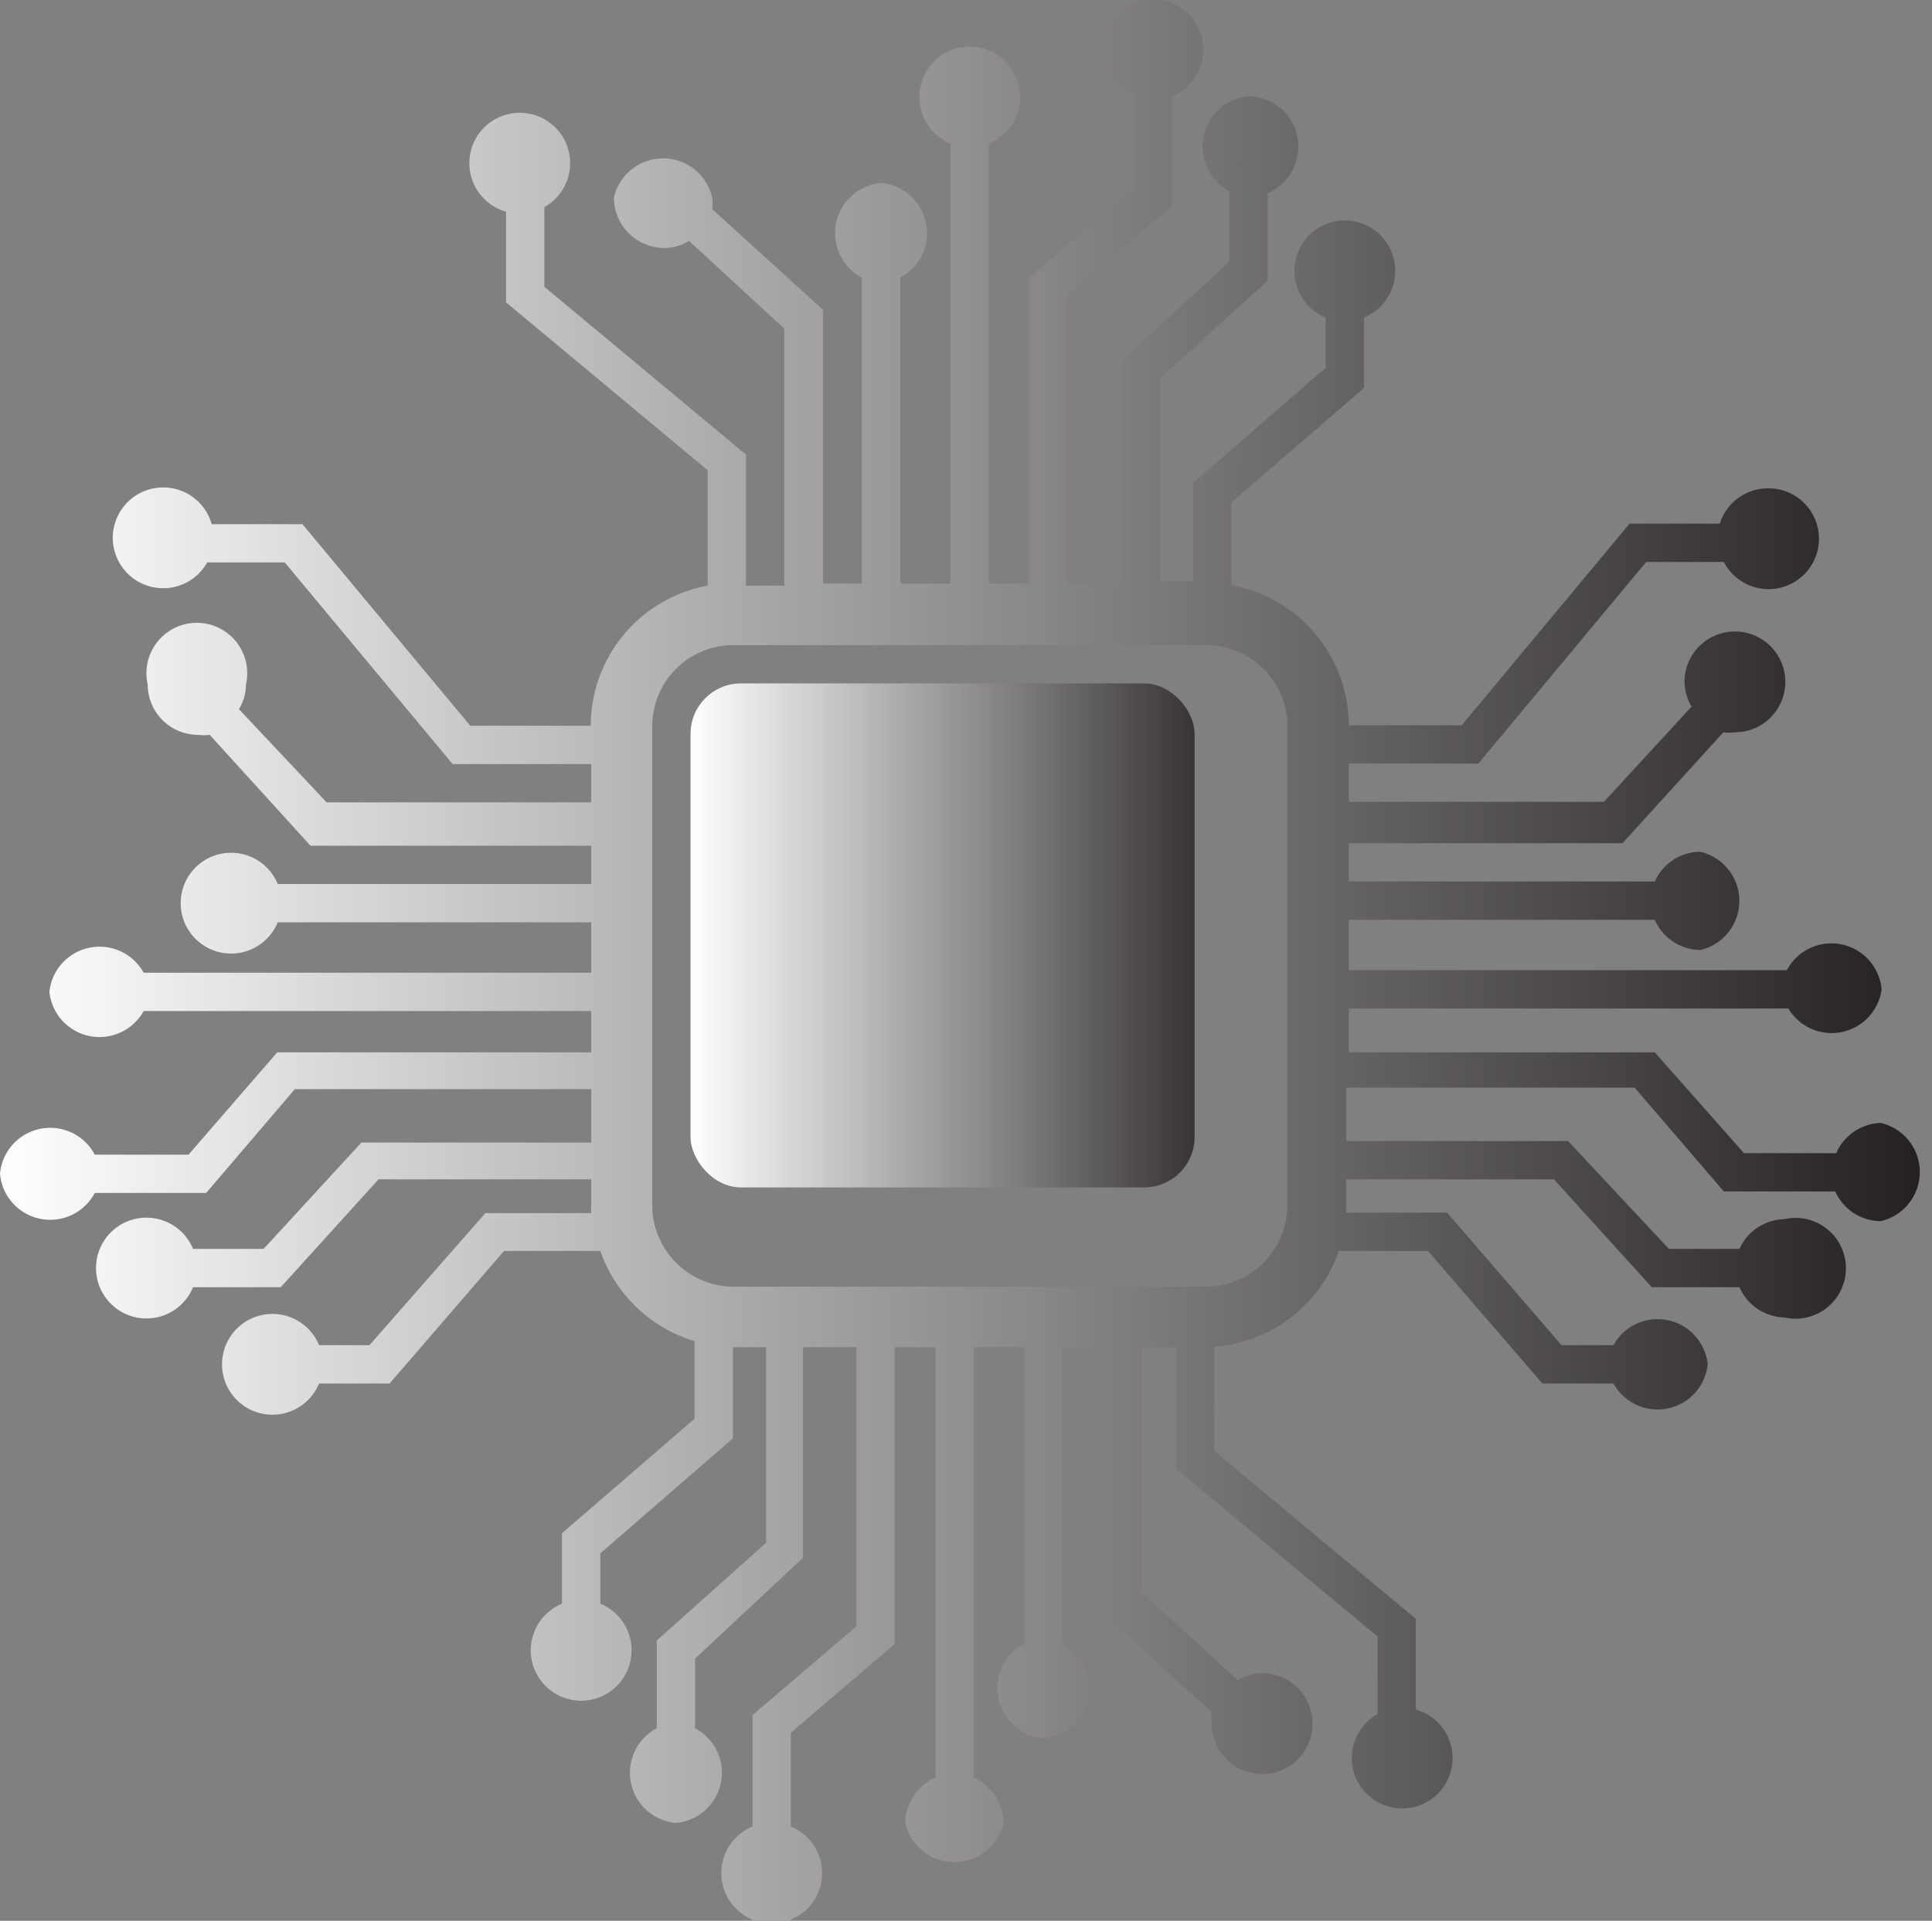 <svg id="Layer_1" data-name="Layer 1" xmlns="http://www.w3.org/2000/svg" xmlns:xlink="http://www.w3.org/1999/xlink" viewBox="0 0 38.33 38.11"><rect x="0" y="0" width="38.33" height="38.11" fill="#808080" stroke="none"/><defs><style>.cls-1{fill:url(#White_Black);}.cls-2{fill:url(#White_Black-2);}</style><linearGradient id="White_Black" x1="13.7" y1="19.15" x2="24.77" y2="19.15" gradientUnits="userSpaceOnUse"><stop offset="0" stop-color="#fff"/><stop offset="1" stop-color="#231f20"/></linearGradient><linearGradient id="White_Black-2" x1="0.67" y1="20.15" x2="39" y2="20.15" xlink:href="#White_Black"/></defs><title>bicon2</title><rect class="cls-1" x="13.7" y="13.56" width="10" height="10" rx="1"/><path class="cls-2" d="M38,23.37a1,1,0,0,0-.9.6H35.27l-1.77-2H27.43V21.1h8.72A1,1,0,0,0,38,20.72a1,1,0,0,0-1.88-.38H27.43v-1H33.5a1,1,0,0,0,.9.6,1,1,0,0,0,0-1.95,1,1,0,0,0-.9.59H27.43v-.76h5.43l2-2.2a.85.85,0,0,0,.23,0,1,1,0,0,0,0-2,1,1,0,0,0-1,1,1,1,0,0,0,.14.49l-1.74,1.89H27.43v-.76H30l3.33-4h1.54a1,1,0,1,0,.85-1.46,1,1,0,0,0-.93.7H33l-3.33,4H27.43v0a2.84,2.84,0,0,0-2.33-2.78V11.06l2.63-2.27V7.39a1,1,0,1,0-.76,0v1l-2.63,2.28v1.95h-.66V8.6l2.14-1.94V4.92A1,1,0,0,0,25.44,3a1,1,0,0,0-.38,1.88v1.4L22.92,8.26v4.41H21.86V6.94l2.06-1.76V3a1,1,0,1,0-.76,0V4.83L21.1,6.59v6.08h-.81V3.94a1,1,0,1,0-.76,0v8.73h-1V6.6a1,1,0,0,0-.38-1.88,1,1,0,0,0-.38,1.88v6.07H17V7.24l-2.2-2a.85.85,0,0,0,0-.23,1,1,0,0,0-1.95,0,1,1,0,0,0,1,1,.93.93,0,0,0,.49-.14l1.89,1.74v5.1h-.76v-2.6l-4-3.33V5.2a1,1,0,1,0-.76.09v1.8l4,3.33v2.29a2.83,2.83,0,0,0-2.32,2.78v0H10l-3.33-4H4.87a1,1,0,1,0-.09.76H6.32l3.33,4H12.4v.76H7.15L5.41,15.16a.93.93,0,0,0,.14-.49,1,1,0,1,0-1.95,0,1,1,0,0,0,1,1,.85.85,0,0,0,.23,0l2,2.2H12.4v.76H6.18a1,1,0,1,0,0,.76H12.4v1H3.52a1,1,0,0,0-1.87.38,1,1,0,0,0,1.87.38H12.4v.82H6.17L4.41,24H2.55a1,1,0,0,0-1.88.38,1,1,0,0,0,1.88.38H4.76l1.76-2.06H12.4v1.06H7.84L5.9,25.87H4.5a1,1,0,1,0,0,.76H6.24l1.94-2.14H12.4V25a.81.81,0,0,0,0,.16H10.3L8,27.78H7a1,1,0,1,0,0,.76h1.4l2.27-2.63h1.91a2.85,2.85,0,0,0,1.87,1.79v1.54l-2.63,2.27v1.4a1,1,0,1,0,.76,0v-1l2.63-2.28V27.82h.66V31.7L13.7,33.64v1.74a1,1,0,0,0,.38,1.88,1,1,0,0,0,.38-1.88V34L16.6,32V27.82h1.06v5.54L15.6,35.12v2.21a1,1,0,1,0,.76,0V35.47l2.06-1.76V27.82h.81v8.54a1,1,0,0,0-.6.9,1,1,0,0,0,1.95,0,1,1,0,0,0-.59-.9V27.82h1V33.7a1,1,0,0,0,.38,1.88,1,1,0,0,0,.38-1.88V27.82h.76v5.24l2.2,2a.85.85,0,0,0,0,.23,1,1,0,1,0,1-1,.87.87,0,0,0-.48.14l-1.9-1.74V27.82H24v2.41l4,3.33V35.1a1,1,0,1,0,.76-.09v-1.8l-4-3.33V27.81a2.82,2.82,0,0,0,2.47-1.9H29l2.27,2.63h1.41a1,1,0,0,0,1.87-.38,1,1,0,0,0-1.87-.38H31.65l-2.27-2.63h-2s0-.1,0-.16v-.5H31.5l1.94,2.14h1.74a1,1,0,0,0,.89.6,1,1,0,1,0,0-1.95,1,1,0,0,0-.89.59h-1.4l-2-2.14h-4.4V22.67h5.72l1.77,2.06h2.21a1,1,0,0,0,.9.59,1,1,0,0,0,0-1.95ZM26.21,25a1.62,1.62,0,0,1-1.61,1.62H15.22A1.62,1.62,0,0,1,13.61,25v-9.5a1.61,1.61,0,0,1,1.61-1.61H24.6a1.61,1.61,0,0,1,1.61,1.61Z" transform="translate(-0.67 -1.09)"/></svg>
